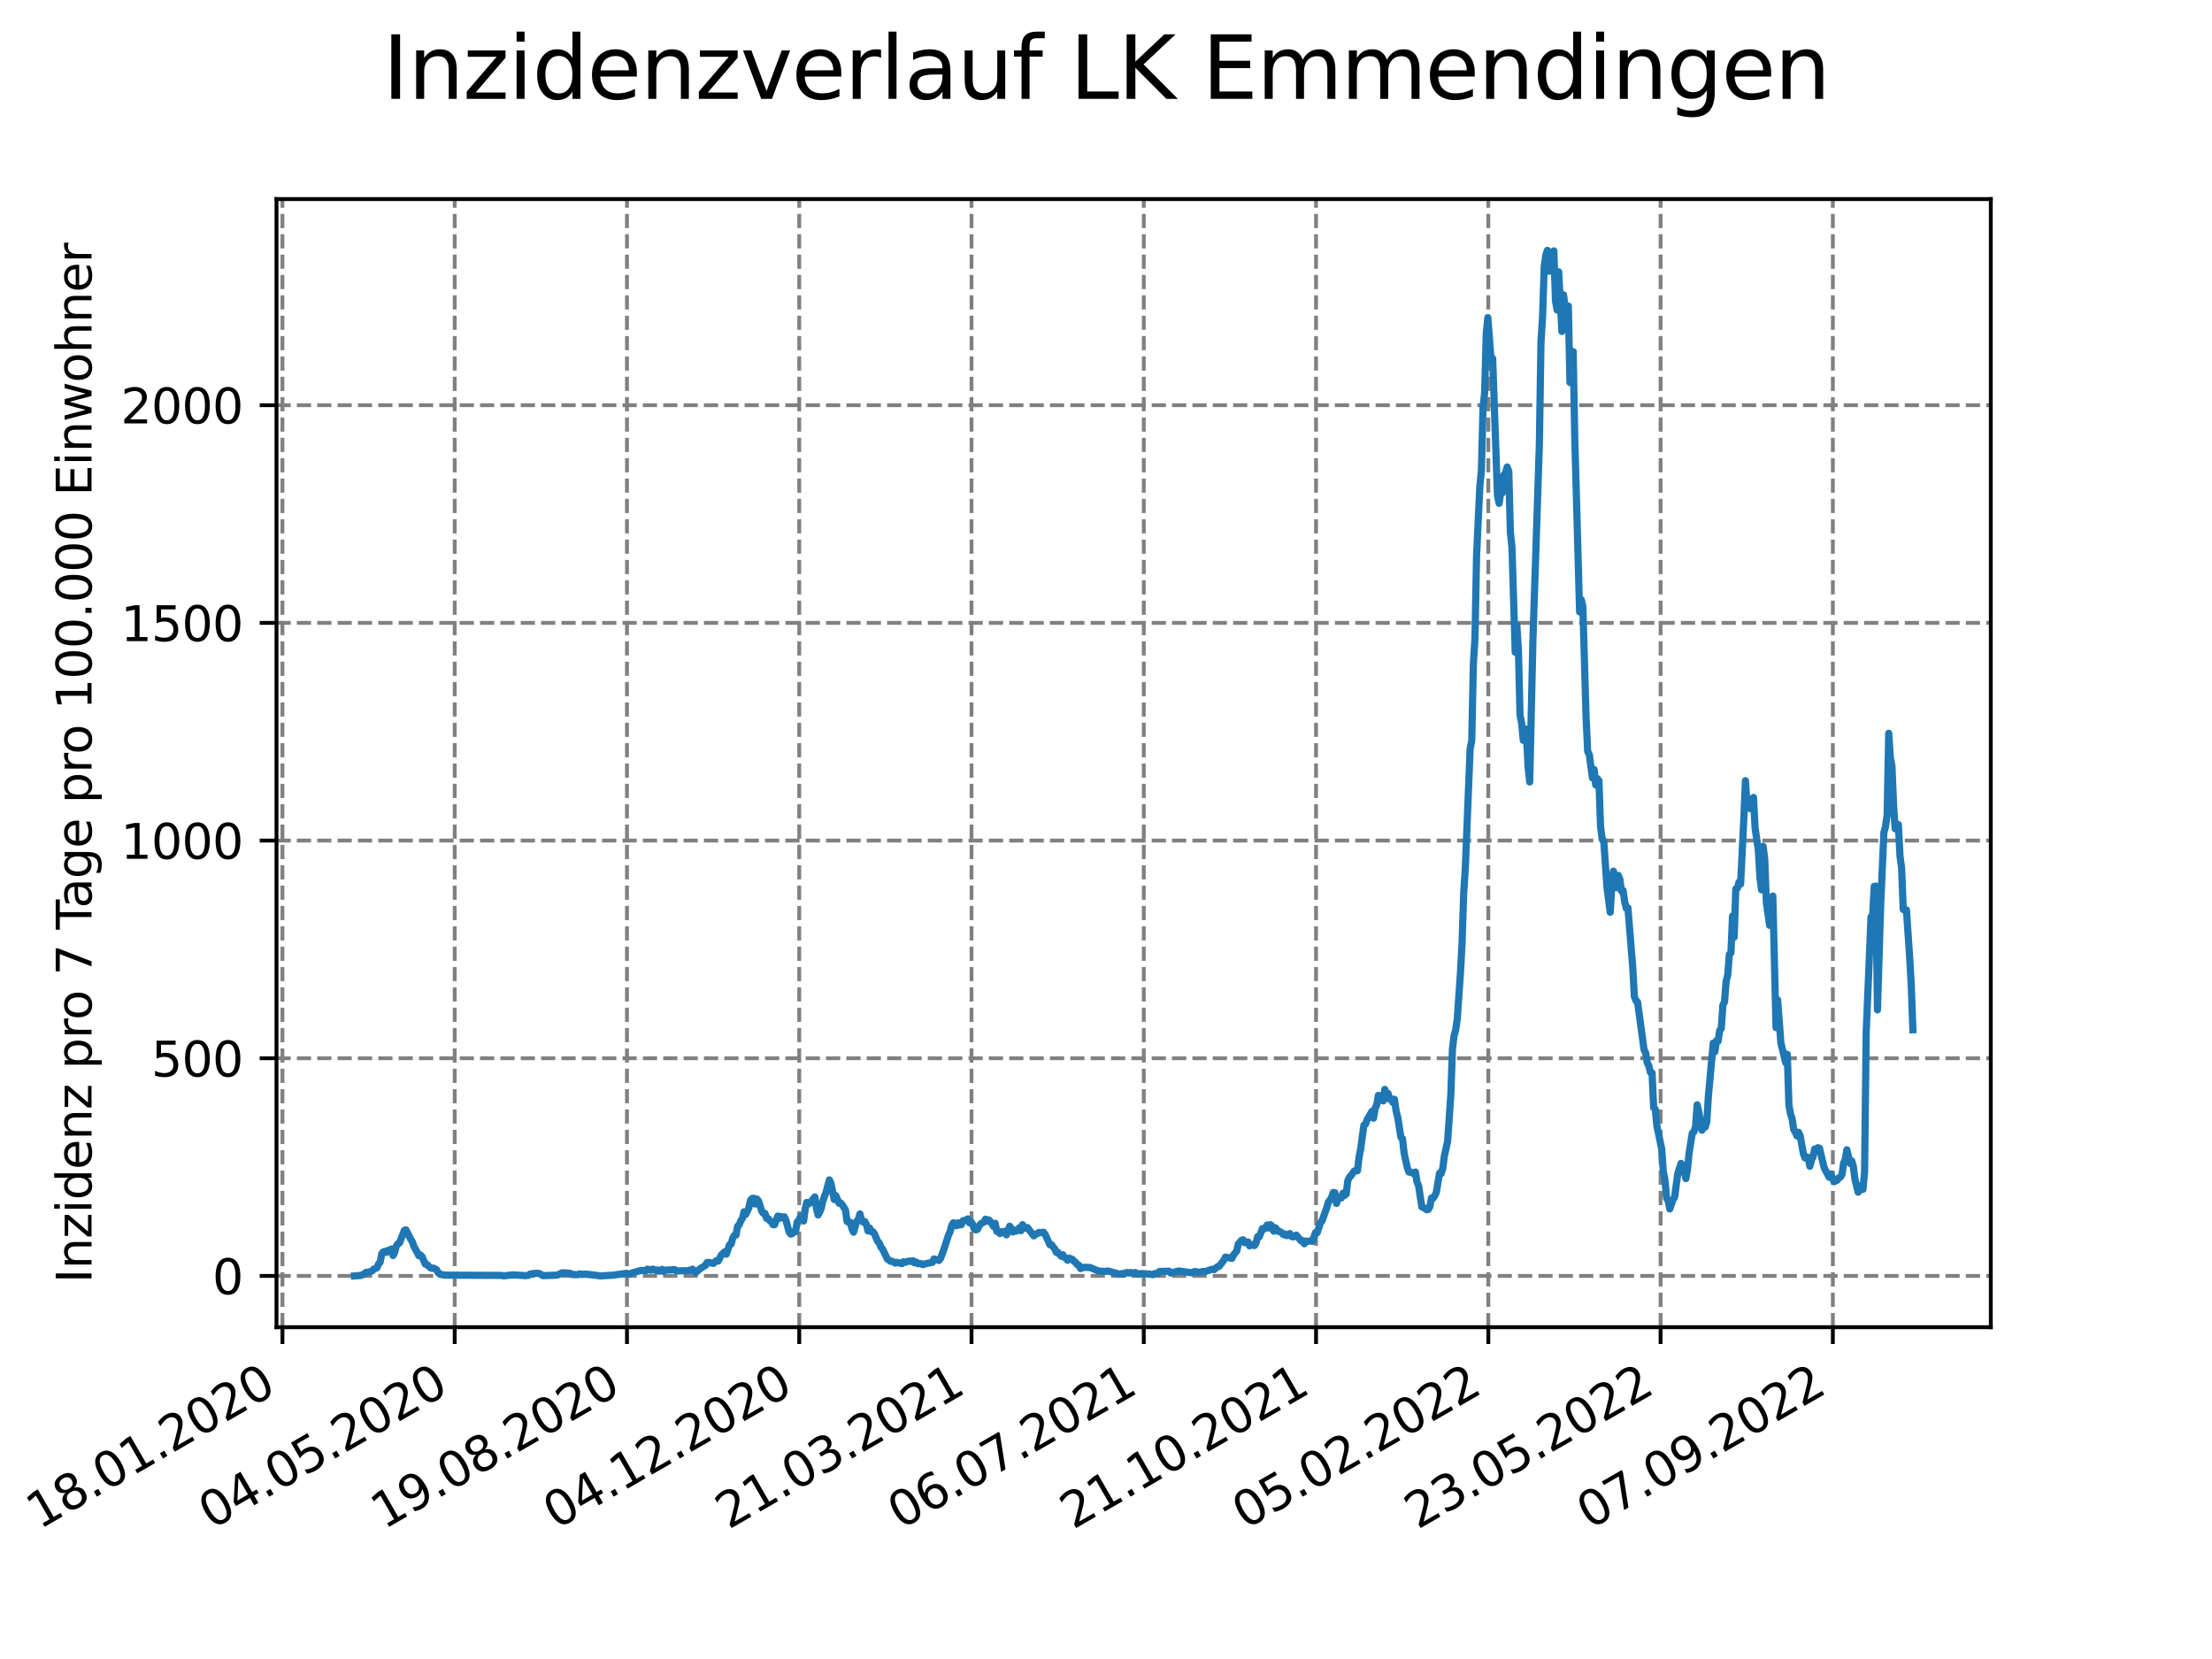 <?xml version="1.0" encoding="utf-8" standalone="no"?>
<!DOCTYPE svg PUBLIC "-//W3C//DTD SVG 1.1//EN"
  "http://www.w3.org/Graphics/SVG/1.1/DTD/svg11.dtd">
<svg xmlns:xlink="http://www.w3.org/1999/xlink" width="460.8pt" height="345.6pt" viewBox="0 0 460.8 345.6" xmlns="http://www.w3.org/2000/svg" version="1.1">
 <defs>
  <style type="text/css">*{stroke-linejoin: round; stroke-linecap: butt}</style>
 </defs>
 <g id="figure_1">
  <g id="patch_1">
   <path d="M 0 345.6 
L 460.8 345.6 
L 460.8 0 
L 0 0 
z
" style="fill: #ffffff"/>
  </g>
  <g id="axes_1">
   <g id="patch_2">
    <path d="M 57.6 276.48 
L 414.72 276.48 
L 414.72 41.472 
L 57.6 41.472 
z
" style="fill: #ffffff"/>
   </g>
   <g id="matplotlib.axis_1">
    <g id="xtick_1">
     <g id="line2d_1">
      <path d="M 58.838 276.48 
L 58.838 41.472 
" clip-path="url(#p9eadc39059)" style="fill: none; stroke-dasharray: 2.96,1.28; stroke-dashoffset: 0; stroke: #808080; stroke-width: 0.8"/>
     </g>
     <g id="line2d_2">
      <defs>
       <path id="md95547716d" d="M 0 0 
L 0 3.5 
" style="stroke: #000000; stroke-width: 0.8"/>
      </defs>
      <g>
       <use xlink:href="#md95547716d" x="58.838" y="276.48" style="stroke: #000000; stroke-width: 0.8"/>
      </g>
     </g>
     <g id="text_1">
      <!-- 18.01.2020 -->
      <g transform="translate(8.213 318.689) rotate(-30) scale(0.1 -0.1)">
       <defs>
        <path id="DejaVuSans-31" d="M 794 531 
L 1825 531 
L 1825 4091 
L 703 3866 
L 703 4441 
L 1819 4666 
L 2450 4666 
L 2450 531 
L 3481 531 
L 3481 0 
L 794 0 
L 794 531 
z
" transform="scale(0.016)"/>
        <path id="DejaVuSans-38" d="M 2034 2216 
Q 1584 2216 1326 1975 
Q 1069 1734 1069 1313 
Q 1069 891 1326 650 
Q 1584 409 2034 409 
Q 2484 409 2743 651 
Q 3003 894 3003 1313 
Q 3003 1734 2745 1975 
Q 2488 2216 2034 2216 
z
M 1403 2484 
Q 997 2584 770 2862 
Q 544 3141 544 3541 
Q 544 4100 942 4425 
Q 1341 4750 2034 4750 
Q 2731 4750 3128 4425 
Q 3525 4100 3525 3541 
Q 3525 3141 3298 2862 
Q 3072 2584 2669 2484 
Q 3125 2378 3379 2068 
Q 3634 1759 3634 1313 
Q 3634 634 3220 271 
Q 2806 -91 2034 -91 
Q 1263 -91 848 271 
Q 434 634 434 1313 
Q 434 1759 690 2068 
Q 947 2378 1403 2484 
z
M 1172 3481 
Q 1172 3119 1398 2916 
Q 1625 2713 2034 2713 
Q 2441 2713 2670 2916 
Q 2900 3119 2900 3481 
Q 2900 3844 2670 4047 
Q 2441 4250 2034 4250 
Q 1625 4250 1398 4047 
Q 1172 3844 1172 3481 
z
" transform="scale(0.016)"/>
        <path id="DejaVuSans-2e" d="M 684 794 
L 1344 794 
L 1344 0 
L 684 0 
L 684 794 
z
" transform="scale(0.016)"/>
        <path id="DejaVuSans-30" d="M 2034 4250 
Q 1547 4250 1301 3770 
Q 1056 3291 1056 2328 
Q 1056 1369 1301 889 
Q 1547 409 2034 409 
Q 2525 409 2770 889 
Q 3016 1369 3016 2328 
Q 3016 3291 2770 3770 
Q 2525 4250 2034 4250 
z
M 2034 4750 
Q 2819 4750 3233 4129 
Q 3647 3509 3647 2328 
Q 3647 1150 3233 529 
Q 2819 -91 2034 -91 
Q 1250 -91 836 529 
Q 422 1150 422 2328 
Q 422 3509 836 4129 
Q 1250 4750 2034 4750 
z
" transform="scale(0.016)"/>
        <path id="DejaVuSans-32" d="M 1228 531 
L 3431 531 
L 3431 0 
L 469 0 
L 469 531 
Q 828 903 1448 1529 
Q 2069 2156 2228 2338 
Q 2531 2678 2651 2914 
Q 2772 3150 2772 3378 
Q 2772 3750 2511 3984 
Q 2250 4219 1831 4219 
Q 1534 4219 1204 4116 
Q 875 4013 500 3803 
L 500 4441 
Q 881 4594 1212 4672 
Q 1544 4750 1819 4750 
Q 2544 4750 2975 4387 
Q 3406 4025 3406 3419 
Q 3406 3131 3298 2873 
Q 3191 2616 2906 2266 
Q 2828 2175 2409 1742 
Q 1991 1309 1228 531 
z
" transform="scale(0.016)"/>
       </defs>
       <use xlink:href="#DejaVuSans-31"/>
       <use xlink:href="#DejaVuSans-38" x="63.623"/>
       <use xlink:href="#DejaVuSans-2e" x="127.246"/>
       <use xlink:href="#DejaVuSans-30" x="159.033"/>
       <use xlink:href="#DejaVuSans-31" x="222.656"/>
       <use xlink:href="#DejaVuSans-2e" x="286.279"/>
       <use xlink:href="#DejaVuSans-32" x="318.066"/>
       <use xlink:href="#DejaVuSans-30" x="381.689"/>
       <use xlink:href="#DejaVuSans-32" x="445.312"/>
       <use xlink:href="#DejaVuSans-30" x="508.936"/>
      </g>
     </g>
    </g>
    <g id="xtick_2">
     <g id="line2d_3">
      <path d="M 94.725 276.48 
L 94.725 41.472 
" clip-path="url(#p9eadc39059)" style="fill: none; stroke-dasharray: 2.96,1.28; stroke-dashoffset: 0; stroke: #808080; stroke-width: 0.8"/>
     </g>
     <g id="line2d_4">
      <g>
       <use xlink:href="#md95547716d" x="94.725" y="276.48" style="stroke: #000000; stroke-width: 0.8"/>
      </g>
     </g>
     <g id="text_2">
      <!-- 04.05.2020 -->
      <g transform="translate(44.099 318.689) rotate(-30) scale(0.1 -0.1)">
       <defs>
        <path id="DejaVuSans-34" d="M 2419 4116 
L 825 1625 
L 2419 1625 
L 2419 4116 
z
M 2253 4666 
L 3047 4666 
L 3047 1625 
L 3713 1625 
L 3713 1100 
L 3047 1100 
L 3047 0 
L 2419 0 
L 2419 1100 
L 313 1100 
L 313 1709 
L 2253 4666 
z
" transform="scale(0.016)"/>
        <path id="DejaVuSans-35" d="M 691 4666 
L 3169 4666 
L 3169 4134 
L 1269 4134 
L 1269 2991 
Q 1406 3038 1543 3061 
Q 1681 3084 1819 3084 
Q 2600 3084 3056 2656 
Q 3513 2228 3513 1497 
Q 3513 744 3044 326 
Q 2575 -91 1722 -91 
Q 1428 -91 1123 -41 
Q 819 9 494 109 
L 494 744 
Q 775 591 1075 516 
Q 1375 441 1709 441 
Q 2250 441 2565 725 
Q 2881 1009 2881 1497 
Q 2881 1984 2565 2268 
Q 2250 2553 1709 2553 
Q 1456 2553 1204 2497 
Q 953 2441 691 2322 
L 691 4666 
z
" transform="scale(0.016)"/>
       </defs>
       <use xlink:href="#DejaVuSans-30"/>
       <use xlink:href="#DejaVuSans-34" x="63.623"/>
       <use xlink:href="#DejaVuSans-2e" x="127.246"/>
       <use xlink:href="#DejaVuSans-30" x="159.033"/>
       <use xlink:href="#DejaVuSans-35" x="222.656"/>
       <use xlink:href="#DejaVuSans-2e" x="286.279"/>
       <use xlink:href="#DejaVuSans-32" x="318.066"/>
       <use xlink:href="#DejaVuSans-30" x="381.689"/>
       <use xlink:href="#DejaVuSans-32" x="445.312"/>
       <use xlink:href="#DejaVuSans-30" x="508.936"/>
      </g>
     </g>
    </g>
    <g id="xtick_3">
     <g id="line2d_5">
      <path d="M 130.611 276.48 
L 130.611 41.472 
" clip-path="url(#p9eadc39059)" style="fill: none; stroke-dasharray: 2.96,1.28; stroke-dashoffset: 0; stroke: #808080; stroke-width: 0.8"/>
     </g>
     <g id="line2d_6">
      <g>
       <use xlink:href="#md95547716d" x="130.611" y="276.48" style="stroke: #000000; stroke-width: 0.8"/>
      </g>
     </g>
     <g id="text_3">
      <!-- 19.08.2020 -->
      <g transform="translate(79.986 318.689) rotate(-30) scale(0.1 -0.1)">
       <defs>
        <path id="DejaVuSans-39" d="M 703 97 
L 703 672 
Q 941 559 1184 500 
Q 1428 441 1663 441 
Q 2288 441 2617 861 
Q 2947 1281 2994 2138 
Q 2813 1869 2534 1725 
Q 2256 1581 1919 1581 
Q 1219 1581 811 2004 
Q 403 2428 403 3163 
Q 403 3881 828 4315 
Q 1253 4750 1959 4750 
Q 2769 4750 3195 4129 
Q 3622 3509 3622 2328 
Q 3622 1225 3098 567 
Q 2575 -91 1691 -91 
Q 1453 -91 1209 -44 
Q 966 3 703 97 
z
M 1959 2075 
Q 2384 2075 2632 2365 
Q 2881 2656 2881 3163 
Q 2881 3666 2632 3958 
Q 2384 4250 1959 4250 
Q 1534 4250 1286 3958 
Q 1038 3666 1038 3163 
Q 1038 2656 1286 2365 
Q 1534 2075 1959 2075 
z
" transform="scale(0.016)"/>
       </defs>
       <use xlink:href="#DejaVuSans-31"/>
       <use xlink:href="#DejaVuSans-39" x="63.623"/>
       <use xlink:href="#DejaVuSans-2e" x="127.246"/>
       <use xlink:href="#DejaVuSans-30" x="159.033"/>
       <use xlink:href="#DejaVuSans-38" x="222.656"/>
       <use xlink:href="#DejaVuSans-2e" x="286.279"/>
       <use xlink:href="#DejaVuSans-32" x="318.066"/>
       <use xlink:href="#DejaVuSans-30" x="381.689"/>
       <use xlink:href="#DejaVuSans-32" x="445.312"/>
       <use xlink:href="#DejaVuSans-30" x="508.936"/>
      </g>
     </g>
    </g>
    <g id="xtick_4">
     <g id="line2d_7">
      <path d="M 166.497 276.48 
L 166.497 41.472 
" clip-path="url(#p9eadc39059)" style="fill: none; stroke-dasharray: 2.96,1.28; stroke-dashoffset: 0; stroke: #808080; stroke-width: 0.8"/>
     </g>
     <g id="line2d_8">
      <g>
       <use xlink:href="#md95547716d" x="166.497" y="276.48" style="stroke: #000000; stroke-width: 0.8"/>
      </g>
     </g>
     <g id="text_4">
      <!-- 04.12.2020 -->
      <g transform="translate(115.872 318.689) rotate(-30) scale(0.1 -0.1)">
       <use xlink:href="#DejaVuSans-30"/>
       <use xlink:href="#DejaVuSans-34" x="63.623"/>
       <use xlink:href="#DejaVuSans-2e" x="127.246"/>
       <use xlink:href="#DejaVuSans-31" x="159.033"/>
       <use xlink:href="#DejaVuSans-32" x="222.656"/>
       <use xlink:href="#DejaVuSans-2e" x="286.279"/>
       <use xlink:href="#DejaVuSans-32" x="318.066"/>
       <use xlink:href="#DejaVuSans-30" x="381.689"/>
       <use xlink:href="#DejaVuSans-32" x="445.312"/>
       <use xlink:href="#DejaVuSans-30" x="508.936"/>
      </g>
     </g>
    </g>
    <g id="xtick_5">
     <g id="line2d_9">
      <path d="M 202.384 276.48 
L 202.384 41.472 
" clip-path="url(#p9eadc39059)" style="fill: none; stroke-dasharray: 2.96,1.28; stroke-dashoffset: 0; stroke: #808080; stroke-width: 0.8"/>
     </g>
     <g id="line2d_10">
      <g>
       <use xlink:href="#md95547716d" x="202.384" y="276.48" style="stroke: #000000; stroke-width: 0.8"/>
      </g>
     </g>
     <g id="text_5">
      <!-- 21.03.2021 -->
      <g transform="translate(151.759 318.689) rotate(-30) scale(0.1 -0.1)">
       <defs>
        <path id="DejaVuSans-33" d="M 2597 2516 
Q 3050 2419 3304 2112 
Q 3559 1806 3559 1356 
Q 3559 666 3084 287 
Q 2609 -91 1734 -91 
Q 1441 -91 1130 -33 
Q 819 25 488 141 
L 488 750 
Q 750 597 1062 519 
Q 1375 441 1716 441 
Q 2309 441 2620 675 
Q 2931 909 2931 1356 
Q 2931 1769 2642 2001 
Q 2353 2234 1838 2234 
L 1294 2234 
L 1294 2753 
L 1863 2753 
Q 2328 2753 2575 2939 
Q 2822 3125 2822 3475 
Q 2822 3834 2567 4026 
Q 2313 4219 1838 4219 
Q 1578 4219 1281 4162 
Q 984 4106 628 3988 
L 628 4550 
Q 988 4650 1302 4700 
Q 1616 4750 1894 4750 
Q 2613 4750 3031 4423 
Q 3450 4097 3450 3541 
Q 3450 3153 3228 2886 
Q 3006 2619 2597 2516 
z
" transform="scale(0.016)"/>
       </defs>
       <use xlink:href="#DejaVuSans-32"/>
       <use xlink:href="#DejaVuSans-31" x="63.623"/>
       <use xlink:href="#DejaVuSans-2e" x="127.246"/>
       <use xlink:href="#DejaVuSans-30" x="159.033"/>
       <use xlink:href="#DejaVuSans-33" x="222.656"/>
       <use xlink:href="#DejaVuSans-2e" x="286.279"/>
       <use xlink:href="#DejaVuSans-32" x="318.066"/>
       <use xlink:href="#DejaVuSans-30" x="381.689"/>
       <use xlink:href="#DejaVuSans-32" x="445.312"/>
       <use xlink:href="#DejaVuSans-31" x="508.936"/>
      </g>
     </g>
    </g>
    <g id="xtick_6">
     <g id="line2d_11">
      <path d="M 238.27 276.48 
L 238.27 41.472 
" clip-path="url(#p9eadc39059)" style="fill: none; stroke-dasharray: 2.96,1.28; stroke-dashoffset: 0; stroke: #808080; stroke-width: 0.8"/>
     </g>
     <g id="line2d_12">
      <g>
       <use xlink:href="#md95547716d" x="238.27" y="276.48" style="stroke: #000000; stroke-width: 0.8"/>
      </g>
     </g>
     <g id="text_6">
      <!-- 06.07.2021 -->
      <g transform="translate(187.645 318.689) rotate(-30) scale(0.1 -0.1)">
       <defs>
        <path id="DejaVuSans-36" d="M 2113 2584 
Q 1688 2584 1439 2293 
Q 1191 2003 1191 1497 
Q 1191 994 1439 701 
Q 1688 409 2113 409 
Q 2538 409 2786 701 
Q 3034 994 3034 1497 
Q 3034 2003 2786 2293 
Q 2538 2584 2113 2584 
z
M 3366 4563 
L 3366 3988 
Q 3128 4100 2886 4159 
Q 2644 4219 2406 4219 
Q 1781 4219 1451 3797 
Q 1122 3375 1075 2522 
Q 1259 2794 1537 2939 
Q 1816 3084 2150 3084 
Q 2853 3084 3261 2657 
Q 3669 2231 3669 1497 
Q 3669 778 3244 343 
Q 2819 -91 2113 -91 
Q 1303 -91 875 529 
Q 447 1150 447 2328 
Q 447 3434 972 4092 
Q 1497 4750 2381 4750 
Q 2619 4750 2861 4703 
Q 3103 4656 3366 4563 
z
" transform="scale(0.016)"/>
        <path id="DejaVuSans-37" d="M 525 4666 
L 3525 4666 
L 3525 4397 
L 1831 0 
L 1172 0 
L 2766 4134 
L 525 4134 
L 525 4666 
z
" transform="scale(0.016)"/>
       </defs>
       <use xlink:href="#DejaVuSans-30"/>
       <use xlink:href="#DejaVuSans-36" x="63.623"/>
       <use xlink:href="#DejaVuSans-2e" x="127.246"/>
       <use xlink:href="#DejaVuSans-30" x="159.033"/>
       <use xlink:href="#DejaVuSans-37" x="222.656"/>
       <use xlink:href="#DejaVuSans-2e" x="286.279"/>
       <use xlink:href="#DejaVuSans-32" x="318.066"/>
       <use xlink:href="#DejaVuSans-30" x="381.689"/>
       <use xlink:href="#DejaVuSans-32" x="445.312"/>
       <use xlink:href="#DejaVuSans-31" x="508.936"/>
      </g>
     </g>
    </g>
    <g id="xtick_7">
     <g id="line2d_13">
      <path d="M 274.157 276.48 
L 274.157 41.472 
" clip-path="url(#p9eadc39059)" style="fill: none; stroke-dasharray: 2.96,1.28; stroke-dashoffset: 0; stroke: #808080; stroke-width: 0.8"/>
     </g>
     <g id="line2d_14">
      <g>
       <use xlink:href="#md95547716d" x="274.157" y="276.48" style="stroke: #000000; stroke-width: 0.8"/>
      </g>
     </g>
     <g id="text_7">
      <!-- 21.10.2021 -->
      <g transform="translate(223.531 318.689) rotate(-30) scale(0.1 -0.1)">
       <use xlink:href="#DejaVuSans-32"/>
       <use xlink:href="#DejaVuSans-31" x="63.623"/>
       <use xlink:href="#DejaVuSans-2e" x="127.246"/>
       <use xlink:href="#DejaVuSans-31" x="159.033"/>
       <use xlink:href="#DejaVuSans-30" x="222.656"/>
       <use xlink:href="#DejaVuSans-2e" x="286.279"/>
       <use xlink:href="#DejaVuSans-32" x="318.066"/>
       <use xlink:href="#DejaVuSans-30" x="381.689"/>
       <use xlink:href="#DejaVuSans-32" x="445.312"/>
       <use xlink:href="#DejaVuSans-31" x="508.936"/>
      </g>
     </g>
    </g>
    <g id="xtick_8">
     <g id="line2d_15">
      <path d="M 310.043 276.48 
L 310.043 41.472 
" clip-path="url(#p9eadc39059)" style="fill: none; stroke-dasharray: 2.96,1.28; stroke-dashoffset: 0; stroke: #808080; stroke-width: 0.8"/>
     </g>
     <g id="line2d_16">
      <g>
       <use xlink:href="#md95547716d" x="310.043" y="276.48" style="stroke: #000000; stroke-width: 0.8"/>
      </g>
     </g>
     <g id="text_8">
      <!-- 05.02.2022 -->
      <g transform="translate(259.418 318.689) rotate(-30) scale(0.1 -0.1)">
       <use xlink:href="#DejaVuSans-30"/>
       <use xlink:href="#DejaVuSans-35" x="63.623"/>
       <use xlink:href="#DejaVuSans-2e" x="127.246"/>
       <use xlink:href="#DejaVuSans-30" x="159.033"/>
       <use xlink:href="#DejaVuSans-32" x="222.656"/>
       <use xlink:href="#DejaVuSans-2e" x="286.279"/>
       <use xlink:href="#DejaVuSans-32" x="318.066"/>
       <use xlink:href="#DejaVuSans-30" x="381.689"/>
       <use xlink:href="#DejaVuSans-32" x="445.312"/>
       <use xlink:href="#DejaVuSans-32" x="508.936"/>
      </g>
     </g>
    </g>
    <g id="xtick_9">
     <g id="line2d_17">
      <path d="M 345.929 276.48 
L 345.929 41.472 
" clip-path="url(#p9eadc39059)" style="fill: none; stroke-dasharray: 2.96,1.28; stroke-dashoffset: 0; stroke: #808080; stroke-width: 0.8"/>
     </g>
     <g id="line2d_18">
      <g>
       <use xlink:href="#md95547716d" x="345.929" y="276.48" style="stroke: #000000; stroke-width: 0.8"/>
      </g>
     </g>
     <g id="text_9">
      <!-- 23.05.2022 -->
      <g transform="translate(295.304 318.689) rotate(-30) scale(0.1 -0.1)">
       <use xlink:href="#DejaVuSans-32"/>
       <use xlink:href="#DejaVuSans-33" x="63.623"/>
       <use xlink:href="#DejaVuSans-2e" x="127.246"/>
       <use xlink:href="#DejaVuSans-30" x="159.033"/>
       <use xlink:href="#DejaVuSans-35" x="222.656"/>
       <use xlink:href="#DejaVuSans-2e" x="286.279"/>
       <use xlink:href="#DejaVuSans-32" x="318.066"/>
       <use xlink:href="#DejaVuSans-30" x="381.689"/>
       <use xlink:href="#DejaVuSans-32" x="445.312"/>
       <use xlink:href="#DejaVuSans-32" x="508.936"/>
      </g>
     </g>
    </g>
    <g id="xtick_10">
     <g id="line2d_19">
      <path d="M 381.816 276.48 
L 381.816 41.472 
" clip-path="url(#p9eadc39059)" style="fill: none; stroke-dasharray: 2.96,1.28; stroke-dashoffset: 0; stroke: #808080; stroke-width: 0.8"/>
     </g>
     <g id="line2d_20">
      <g>
       <use xlink:href="#md95547716d" x="381.816" y="276.48" style="stroke: #000000; stroke-width: 0.8"/>
      </g>
     </g>
     <g id="text_10">
      <!-- 07.09.2022 -->
      <g transform="translate(331.191 318.689) rotate(-30) scale(0.1 -0.1)">
       <use xlink:href="#DejaVuSans-30"/>
       <use xlink:href="#DejaVuSans-37" x="63.623"/>
       <use xlink:href="#DejaVuSans-2e" x="127.246"/>
       <use xlink:href="#DejaVuSans-30" x="159.033"/>
       <use xlink:href="#DejaVuSans-39" x="222.656"/>
       <use xlink:href="#DejaVuSans-2e" x="286.279"/>
       <use xlink:href="#DejaVuSans-32" x="318.066"/>
       <use xlink:href="#DejaVuSans-30" x="381.689"/>
       <use xlink:href="#DejaVuSans-32" x="445.312"/>
       <use xlink:href="#DejaVuSans-32" x="508.936"/>
      </g>
     </g>
    </g>
   </g>
   <g id="matplotlib.axis_2">
    <g id="ytick_1">
     <g id="line2d_21">
      <path d="M 57.6 265.798 
L 414.72 265.798 
" clip-path="url(#p9eadc39059)" style="fill: none; stroke-dasharray: 2.96,1.28; stroke-dashoffset: 0; stroke: #808080; stroke-width: 0.8"/>
     </g>
     <g id="line2d_22">
      <defs>
       <path id="m1125d6b252" d="M 0 0 
L -3.5 0 
" style="stroke: #000000; stroke-width: 0.8"/>
      </defs>
      <g>
       <use xlink:href="#m1125d6b252" x="57.6" y="265.798" style="stroke: #000000; stroke-width: 0.8"/>
      </g>
     </g>
     <g id="text_11">
      <!-- 0 -->
      <g transform="translate(44.237 269.597) scale(0.1 -0.1)">
       <use xlink:href="#DejaVuSans-30"/>
      </g>
     </g>
    </g>
    <g id="ytick_2">
     <g id="line2d_23">
      <path d="M 57.6 220.451 
L 414.72 220.451 
" clip-path="url(#p9eadc39059)" style="fill: none; stroke-dasharray: 2.96,1.28; stroke-dashoffset: 0; stroke: #808080; stroke-width: 0.8"/>
     </g>
     <g id="line2d_24">
      <g>
       <use xlink:href="#m1125d6b252" x="57.6" y="220.451" style="stroke: #000000; stroke-width: 0.8"/>
      </g>
     </g>
     <g id="text_12">
      <!-- 500 -->
      <g transform="translate(31.512 224.25) scale(0.1 -0.1)">
       <use xlink:href="#DejaVuSans-35"/>
       <use xlink:href="#DejaVuSans-30" x="63.623"/>
       <use xlink:href="#DejaVuSans-30" x="127.246"/>
      </g>
     </g>
    </g>
    <g id="ytick_3">
     <g id="line2d_25">
      <path d="M 57.6 175.104 
L 414.72 175.104 
" clip-path="url(#p9eadc39059)" style="fill: none; stroke-dasharray: 2.96,1.28; stroke-dashoffset: 0; stroke: #808080; stroke-width: 0.8"/>
     </g>
     <g id="line2d_26">
      <g>
       <use xlink:href="#m1125d6b252" x="57.6" y="175.104" style="stroke: #000000; stroke-width: 0.8"/>
      </g>
     </g>
     <g id="text_13">
      <!-- 1000 -->
      <g transform="translate(25.15 178.903) scale(0.1 -0.1)">
       <use xlink:href="#DejaVuSans-31"/>
       <use xlink:href="#DejaVuSans-30" x="63.623"/>
       <use xlink:href="#DejaVuSans-30" x="127.246"/>
       <use xlink:href="#DejaVuSans-30" x="190.869"/>
      </g>
     </g>
    </g>
    <g id="ytick_4">
     <g id="line2d_27">
      <path d="M 57.6 129.757 
L 414.72 129.757 
" clip-path="url(#p9eadc39059)" style="fill: none; stroke-dasharray: 2.96,1.28; stroke-dashoffset: 0; stroke: #808080; stroke-width: 0.8"/>
     </g>
     <g id="line2d_28">
      <g>
       <use xlink:href="#m1125d6b252" x="57.6" y="129.757" style="stroke: #000000; stroke-width: 0.8"/>
      </g>
     </g>
     <g id="text_14">
      <!-- 1500 -->
      <g transform="translate(25.15 133.556) scale(0.1 -0.1)">
       <use xlink:href="#DejaVuSans-31"/>
       <use xlink:href="#DejaVuSans-35" x="63.623"/>
       <use xlink:href="#DejaVuSans-30" x="127.246"/>
       <use xlink:href="#DejaVuSans-30" x="190.869"/>
      </g>
     </g>
    </g>
    <g id="ytick_5">
     <g id="line2d_29">
      <path d="M 57.6 84.41 
L 414.72 84.41 
" clip-path="url(#p9eadc39059)" style="fill: none; stroke-dasharray: 2.96,1.28; stroke-dashoffset: 0; stroke: #808080; stroke-width: 0.8"/>
     </g>
     <g id="line2d_30">
      <g>
       <use xlink:href="#m1125d6b252" x="57.6" y="84.41" style="stroke: #000000; stroke-width: 0.8"/>
      </g>
     </g>
     <g id="text_15">
      <!-- 2000 -->
      <g transform="translate(25.15 88.209) scale(0.1 -0.1)">
       <use xlink:href="#DejaVuSans-32"/>
       <use xlink:href="#DejaVuSans-30" x="63.623"/>
       <use xlink:href="#DejaVuSans-30" x="127.246"/>
       <use xlink:href="#DejaVuSans-30" x="190.869"/>
      </g>
     </g>
    </g>
    <g id="text_16">
     <!-- Inzidenz pro 7 Tage pro 100.000 Einwohner -->
     <g transform="translate(19.07 267.301) rotate(-90) scale(0.1 -0.1)">
      <defs>
       <path id="DejaVuSans-49" d="M 628 4666 
L 1259 4666 
L 1259 0 
L 628 0 
L 628 4666 
z
" transform="scale(0.016)"/>
       <path id="DejaVuSans-6e" d="M 3513 2113 
L 3513 0 
L 2938 0 
L 2938 2094 
Q 2938 2591 2744 2837 
Q 2550 3084 2163 3084 
Q 1697 3084 1428 2787 
Q 1159 2491 1159 1978 
L 1159 0 
L 581 0 
L 581 3500 
L 1159 3500 
L 1159 2956 
Q 1366 3272 1645 3428 
Q 1925 3584 2291 3584 
Q 2894 3584 3203 3211 
Q 3513 2838 3513 2113 
z
" transform="scale(0.016)"/>
       <path id="DejaVuSans-7a" d="M 353 3500 
L 3084 3500 
L 3084 2975 
L 922 459 
L 3084 459 
L 3084 0 
L 275 0 
L 275 525 
L 2438 3041 
L 353 3041 
L 353 3500 
z
" transform="scale(0.016)"/>
       <path id="DejaVuSans-69" d="M 603 3500 
L 1178 3500 
L 1178 0 
L 603 0 
L 603 3500 
z
M 603 4863 
L 1178 4863 
L 1178 4134 
L 603 4134 
L 603 4863 
z
" transform="scale(0.016)"/>
       <path id="DejaVuSans-64" d="M 2906 2969 
L 2906 4863 
L 3481 4863 
L 3481 0 
L 2906 0 
L 2906 525 
Q 2725 213 2448 61 
Q 2172 -91 1784 -91 
Q 1150 -91 751 415 
Q 353 922 353 1747 
Q 353 2572 751 3078 
Q 1150 3584 1784 3584 
Q 2172 3584 2448 3432 
Q 2725 3281 2906 2969 
z
M 947 1747 
Q 947 1113 1208 752 
Q 1469 391 1925 391 
Q 2381 391 2643 752 
Q 2906 1113 2906 1747 
Q 2906 2381 2643 2742 
Q 2381 3103 1925 3103 
Q 1469 3103 1208 2742 
Q 947 2381 947 1747 
z
" transform="scale(0.016)"/>
       <path id="DejaVuSans-65" d="M 3597 1894 
L 3597 1613 
L 953 1613 
Q 991 1019 1311 708 
Q 1631 397 2203 397 
Q 2534 397 2845 478 
Q 3156 559 3463 722 
L 3463 178 
Q 3153 47 2828 -22 
Q 2503 -91 2169 -91 
Q 1331 -91 842 396 
Q 353 884 353 1716 
Q 353 2575 817 3079 
Q 1281 3584 2069 3584 
Q 2775 3584 3186 3129 
Q 3597 2675 3597 1894 
z
M 3022 2063 
Q 3016 2534 2758 2815 
Q 2500 3097 2075 3097 
Q 1594 3097 1305 2825 
Q 1016 2553 972 2059 
L 3022 2063 
z
" transform="scale(0.016)"/>
       <path id="DejaVuSans-20" transform="scale(0.016)"/>
       <path id="DejaVuSans-70" d="M 1159 525 
L 1159 -1331 
L 581 -1331 
L 581 3500 
L 1159 3500 
L 1159 2969 
Q 1341 3281 1617 3432 
Q 1894 3584 2278 3584 
Q 2916 3584 3314 3078 
Q 3713 2572 3713 1747 
Q 3713 922 3314 415 
Q 2916 -91 2278 -91 
Q 1894 -91 1617 61 
Q 1341 213 1159 525 
z
M 3116 1747 
Q 3116 2381 2855 2742 
Q 2594 3103 2138 3103 
Q 1681 3103 1420 2742 
Q 1159 2381 1159 1747 
Q 1159 1113 1420 752 
Q 1681 391 2138 391 
Q 2594 391 2855 752 
Q 3116 1113 3116 1747 
z
" transform="scale(0.016)"/>
       <path id="DejaVuSans-72" d="M 2631 2963 
Q 2534 3019 2420 3045 
Q 2306 3072 2169 3072 
Q 1681 3072 1420 2755 
Q 1159 2438 1159 1844 
L 1159 0 
L 581 0 
L 581 3500 
L 1159 3500 
L 1159 2956 
Q 1341 3275 1631 3429 
Q 1922 3584 2338 3584 
Q 2397 3584 2469 3576 
Q 2541 3569 2628 3553 
L 2631 2963 
z
" transform="scale(0.016)"/>
       <path id="DejaVuSans-6f" d="M 1959 3097 
Q 1497 3097 1228 2736 
Q 959 2375 959 1747 
Q 959 1119 1226 758 
Q 1494 397 1959 397 
Q 2419 397 2687 759 
Q 2956 1122 2956 1747 
Q 2956 2369 2687 2733 
Q 2419 3097 1959 3097 
z
M 1959 3584 
Q 2709 3584 3137 3096 
Q 3566 2609 3566 1747 
Q 3566 888 3137 398 
Q 2709 -91 1959 -91 
Q 1206 -91 779 398 
Q 353 888 353 1747 
Q 353 2609 779 3096 
Q 1206 3584 1959 3584 
z
" transform="scale(0.016)"/>
       <path id="DejaVuSans-54" d="M -19 4666 
L 3928 4666 
L 3928 4134 
L 2272 4134 
L 2272 0 
L 1638 0 
L 1638 4134 
L -19 4134 
L -19 4666 
z
" transform="scale(0.016)"/>
       <path id="DejaVuSans-61" d="M 2194 1759 
Q 1497 1759 1228 1600 
Q 959 1441 959 1056 
Q 959 750 1161 570 
Q 1363 391 1709 391 
Q 2188 391 2477 730 
Q 2766 1069 2766 1631 
L 2766 1759 
L 2194 1759 
z
M 3341 1997 
L 3341 0 
L 2766 0 
L 2766 531 
Q 2569 213 2275 61 
Q 1981 -91 1556 -91 
Q 1019 -91 701 211 
Q 384 513 384 1019 
Q 384 1609 779 1909 
Q 1175 2209 1959 2209 
L 2766 2209 
L 2766 2266 
Q 2766 2663 2505 2880 
Q 2244 3097 1772 3097 
Q 1472 3097 1187 3025 
Q 903 2953 641 2809 
L 641 3341 
Q 956 3463 1253 3523 
Q 1550 3584 1831 3584 
Q 2591 3584 2966 3190 
Q 3341 2797 3341 1997 
z
" transform="scale(0.016)"/>
       <path id="DejaVuSans-67" d="M 2906 1791 
Q 2906 2416 2648 2759 
Q 2391 3103 1925 3103 
Q 1463 3103 1205 2759 
Q 947 2416 947 1791 
Q 947 1169 1205 825 
Q 1463 481 1925 481 
Q 2391 481 2648 825 
Q 2906 1169 2906 1791 
z
M 3481 434 
Q 3481 -459 3084 -895 
Q 2688 -1331 1869 -1331 
Q 1566 -1331 1297 -1286 
Q 1028 -1241 775 -1147 
L 775 -588 
Q 1028 -725 1275 -790 
Q 1522 -856 1778 -856 
Q 2344 -856 2625 -561 
Q 2906 -266 2906 331 
L 2906 616 
Q 2728 306 2450 153 
Q 2172 0 1784 0 
Q 1141 0 747 490 
Q 353 981 353 1791 
Q 353 2603 747 3093 
Q 1141 3584 1784 3584 
Q 2172 3584 2450 3431 
Q 2728 3278 2906 2969 
L 2906 3500 
L 3481 3500 
L 3481 434 
z
" transform="scale(0.016)"/>
       <path id="DejaVuSans-45" d="M 628 4666 
L 3578 4666 
L 3578 4134 
L 1259 4134 
L 1259 2753 
L 3481 2753 
L 3481 2222 
L 1259 2222 
L 1259 531 
L 3634 531 
L 3634 0 
L 628 0 
L 628 4666 
z
" transform="scale(0.016)"/>
       <path id="DejaVuSans-77" d="M 269 3500 
L 844 3500 
L 1563 769 
L 2278 3500 
L 2956 3500 
L 3675 769 
L 4391 3500 
L 4966 3500 
L 4050 0 
L 3372 0 
L 2619 2869 
L 1863 0 
L 1184 0 
L 269 3500 
z
" transform="scale(0.016)"/>
       <path id="DejaVuSans-68" d="M 3513 2113 
L 3513 0 
L 2938 0 
L 2938 2094 
Q 2938 2591 2744 2837 
Q 2550 3084 2163 3084 
Q 1697 3084 1428 2787 
Q 1159 2491 1159 1978 
L 1159 0 
L 581 0 
L 581 4863 
L 1159 4863 
L 1159 2956 
Q 1366 3272 1645 3428 
Q 1925 3584 2291 3584 
Q 2894 3584 3203 3211 
Q 3513 2838 3513 2113 
z
" transform="scale(0.016)"/>
      </defs>
      <use xlink:href="#DejaVuSans-49"/>
      <use xlink:href="#DejaVuSans-6e" x="29.492"/>
      <use xlink:href="#DejaVuSans-7a" x="92.871"/>
      <use xlink:href="#DejaVuSans-69" x="145.361"/>
      <use xlink:href="#DejaVuSans-64" x="173.145"/>
      <use xlink:href="#DejaVuSans-65" x="236.621"/>
      <use xlink:href="#DejaVuSans-6e" x="298.145"/>
      <use xlink:href="#DejaVuSans-7a" x="361.523"/>
      <use xlink:href="#DejaVuSans-20" x="414.014"/>
      <use xlink:href="#DejaVuSans-70" x="445.801"/>
      <use xlink:href="#DejaVuSans-72" x="509.277"/>
      <use xlink:href="#DejaVuSans-6f" x="548.141"/>
      <use xlink:href="#DejaVuSans-20" x="609.322"/>
      <use xlink:href="#DejaVuSans-37" x="641.109"/>
      <use xlink:href="#DejaVuSans-20" x="704.732"/>
      <use xlink:href="#DejaVuSans-54" x="736.52"/>
      <use xlink:href="#DejaVuSans-61" x="781.104"/>
      <use xlink:href="#DejaVuSans-67" x="842.383"/>
      <use xlink:href="#DejaVuSans-65" x="905.859"/>
      <use xlink:href="#DejaVuSans-20" x="967.383"/>
      <use xlink:href="#DejaVuSans-70" x="999.17"/>
      <use xlink:href="#DejaVuSans-72" x="1062.646"/>
      <use xlink:href="#DejaVuSans-6f" x="1101.51"/>
      <use xlink:href="#DejaVuSans-20" x="1162.691"/>
      <use xlink:href="#DejaVuSans-31" x="1194.479"/>
      <use xlink:href="#DejaVuSans-30" x="1258.102"/>
      <use xlink:href="#DejaVuSans-30" x="1321.725"/>
      <use xlink:href="#DejaVuSans-2e" x="1385.348"/>
      <use xlink:href="#DejaVuSans-30" x="1417.135"/>
      <use xlink:href="#DejaVuSans-30" x="1480.758"/>
      <use xlink:href="#DejaVuSans-30" x="1544.381"/>
      <use xlink:href="#DejaVuSans-20" x="1608.004"/>
      <use xlink:href="#DejaVuSans-45" x="1639.791"/>
      <use xlink:href="#DejaVuSans-69" x="1702.975"/>
      <use xlink:href="#DejaVuSans-6e" x="1730.758"/>
      <use xlink:href="#DejaVuSans-77" x="1794.137"/>
      <use xlink:href="#DejaVuSans-6f" x="1875.924"/>
      <use xlink:href="#DejaVuSans-68" x="1937.105"/>
      <use xlink:href="#DejaVuSans-6e" x="2000.484"/>
      <use xlink:href="#DejaVuSans-65" x="2063.863"/>
      <use xlink:href="#DejaVuSans-72" x="2125.387"/>
     </g>
    </g>
   </g>
   <g id="line2d_31">
    <path d="M 73.833 265.798 
L 75.174 265.689 
L 75.845 265.416 
L 76.18 265.089 
L 76.851 264.98 
L 77.522 264.762 
L 77.857 264.381 
L 78.528 264.108 
L 78.864 263.291 
L 79.199 262.909 
L 79.534 261.165 
L 79.87 260.784 
L 80.205 260.675 
L 80.54 260.893 
L 80.876 260.457 
L 81.211 260.675 
L 81.547 260.184 
L 81.882 261.547 
L 82.217 260.893 
L 82.553 259.585 
L 82.888 259.094 
L 83.224 258.931 
L 84.23 256.315 
L 84.565 256.206 
L 85.571 258.168 
L 85.907 258.713 
L 86.242 259.694 
L 86.913 260.893 
L 87.248 261.601 
L 87.584 261.438 
L 87.919 261.765 
L 88.59 263.345 
L 88.925 263.4 
L 89.596 264.054 
L 89.931 264.217 
L 90.267 264.163 
L 90.937 264.49 
L 91.273 265.089 
L 91.608 265.416 
L 92.614 265.634 
L 104.353 265.689 
L 105.024 265.798 
L 105.694 265.689 
L 107.036 265.58 
L 108.713 265.689 
L 109.384 265.743 
L 110.055 265.689 
L 110.39 265.416 
L 111.061 265.307 
L 111.731 265.253 
L 112.402 265.307 
L 113.073 265.743 
L 116.091 265.634 
L 117.098 265.144 
L 118.104 265.198 
L 118.775 265.253 
L 119.11 265.471 
L 120.116 265.525 
L 120.452 265.525 
L 120.787 265.362 
L 121.122 265.471 
L 122.128 265.416 
L 125.147 265.798 
L 126.824 265.689 
L 127.83 265.634 
L 128.501 265.525 
L 130.513 265.253 
L 130.849 265.416 
L 133.532 264.653 
L 134.538 264.708 
L 134.873 264.381 
L 135.544 264.599 
L 135.879 264.381 
L 136.215 264.435 
L 136.55 264.653 
L 136.885 264.544 
L 137.221 264.817 
L 137.556 264.762 
L 137.892 264.435 
L 138.227 264.871 
L 138.562 264.599 
L 140.575 264.49 
L 140.91 264.762 
L 143.258 264.708 
L 143.593 264.599 
L 143.929 264.653 
L 144.264 264.381 
L 144.935 265.089 
L 145.941 264.217 
L 146.947 263.618 
L 147.282 263.018 
L 147.618 262.964 
L 148.624 263.182 
L 149.295 262.582 
L 149.63 262.691 
L 150.301 261.383 
L 150.972 260.784 
L 151.307 261.274 
L 151.978 259.312 
L 152.313 259.149 
L 152.649 257.895 
L 152.984 257.35 
L 153.319 257.296 
L 153.655 255.443 
L 153.99 255.17 
L 154.326 254.298 
L 154.661 253.808 
L 154.996 252.445 
L 155.332 252.99 
L 156.003 251.628 
L 156.338 250.047 
L 156.673 249.666 
L 157.009 249.611 
L 157.344 250.81 
L 157.679 249.775 
L 158.015 250.211 
L 158.686 252.282 
L 159.021 252.772 
L 159.356 252.772 
L 159.692 253.808 
L 160.027 253.862 
L 160.363 254.298 
L 160.698 254.516 
L 161.033 255.116 
L 161.369 255.116 
L 162.039 253.317 
L 162.375 253.808 
L 162.71 253.426 
L 163.046 253.699 
L 163.381 253.481 
L 163.716 254.189 
L 164.387 256.642 
L 164.723 257.078 
L 165.058 256.969 
L 165.393 256.533 
L 165.729 256.587 
L 166.064 254.571 
L 166.4 254.244 
L 166.735 253.481 
L 167.07 253.481 
L 167.406 254.353 
L 167.741 251.791 
L 168.076 250.483 
L 168.412 250.81 
L 168.747 250.592 
L 169.753 249.339 
L 170.089 251.737 
L 170.424 253.099 
L 170.76 252.5 
L 171.095 251.628 
L 171.43 250.156 
L 172.101 248.303 
L 172.772 245.796 
L 173.107 246.504 
L 173.778 249.884 
L 174.113 249.066 
L 174.784 250.647 
L 175.12 250.592 
L 175.455 250.974 
L 176.126 252.064 
L 176.461 254.462 
L 176.797 254.625 
L 177.132 254.625 
L 177.467 255.933 
L 177.803 256.696 
L 178.473 254.407 
L 178.809 254.026 
L 179.144 252.881 
L 179.48 254.244 
L 179.815 254.571 
L 180.15 254.462 
L 180.486 255.116 
L 180.821 256.424 
L 181.157 255.824 
L 181.492 256.587 
L 181.827 256.587 
L 182.163 257.023 
L 182.833 258.604 
L 183.169 258.931 
L 183.504 259.803 
L 183.84 260.184 
L 184.846 262.255 
L 185.517 262.746 
L 185.852 262.746 
L 186.523 263.127 
L 186.858 262.964 
L 187.864 263.236 
L 188.2 262.855 
L 188.535 262.964 
L 189.206 262.746 
L 189.541 262.691 
L 189.877 262.8 
L 190.212 262.637 
L 190.547 263.073 
L 190.883 262.909 
L 191.218 263.236 
L 191.889 263.236 
L 192.224 263.454 
L 192.895 263.236 
L 194.237 262.964 
L 194.572 262.255 
L 194.907 262.419 
L 195.243 262.419 
L 195.578 262.582 
L 195.914 262.201 
L 196.584 260.402 
L 197.591 257.296 
L 197.926 256.587 
L 198.261 255.279 
L 198.597 254.734 
L 198.932 254.843 
L 199.267 255.334 
L 199.603 254.734 
L 199.938 255.17 
L 200.274 255.116 
L 200.609 254.298 
L 201.28 254.135 
L 201.615 253.917 
L 201.951 254.734 
L 202.286 254.516 
L 202.621 255.007 
L 202.957 255.988 
L 203.292 256.206 
L 203.627 256.097 
L 203.963 255.388 
L 204.298 254.952 
L 204.969 254.571 
L 205.304 253.971 
L 205.64 254.407 
L 205.975 254.135 
L 206.311 254.462 
L 206.981 255.497 
L 207.317 254.843 
L 207.652 256.533 
L 207.987 256.478 
L 208.323 256.969 
L 208.658 256.587 
L 208.994 256.642 
L 209.329 256.478 
L 209.664 257.241 
L 210.335 255.443 
L 210.671 255.933 
L 211.006 256.642 
L 211.341 256.26 
L 211.677 256.478 
L 212.012 256.206 
L 212.348 255.77 
L 212.683 256.369 
L 213.018 255.116 
L 213.354 255.824 
L 213.689 255.879 
L 214.024 255.715 
L 215.366 257.459 
L 215.701 257.132 
L 216.037 257.023 
L 216.372 256.751 
L 217.043 256.751 
L 217.378 256.696 
L 217.714 257.132 
L 218.72 259.312 
L 219.055 259.312 
L 219.726 260.184 
L 220.061 260.893 
L 220.397 260.893 
L 221.068 261.71 
L 221.403 261.383 
L 221.738 261.928 
L 222.074 262.146 
L 222.409 262.528 
L 222.745 262.092 
L 223.415 262.364 
L 223.751 262.8 
L 224.086 262.964 
L 224.421 263.454 
L 224.757 263.563 
L 225.092 264.272 
L 225.763 263.999 
L 227.105 264.054 
L 228.781 264.762 
L 230.123 264.871 
L 230.794 264.762 
L 233.142 265.416 
L 233.812 265.307 
L 234.148 265.416 
L 234.483 265.144 
L 234.818 265.089 
L 235.154 265.198 
L 235.489 265.089 
L 235.825 265.198 
L 236.495 265.089 
L 236.831 265.362 
L 237.837 265.307 
L 239.514 265.416 
L 240.185 265.525 
L 240.52 265.307 
L 241.191 265.253 
L 241.526 264.871 
L 243.539 264.817 
L 243.874 265.198 
L 245.551 264.762 
L 248.234 265.144 
L 248.905 264.871 
L 249.575 265.035 
L 250.246 264.98 
L 250.582 264.871 
L 250.917 264.926 
L 252.594 264.381 
L 252.929 264.49 
L 253.6 263.89 
L 253.936 263.836 
L 254.942 262.528 
L 255.277 261.874 
L 256.619 262.146 
L 256.954 261.438 
L 257.625 260.62 
L 257.96 259.149 
L 258.631 258.386 
L 258.966 258.277 
L 259.302 258.876 
L 259.972 258.713 
L 260.308 259.53 
L 260.979 259.258 
L 261.314 259.476 
L 261.649 258.985 
L 261.985 257.623 
L 262.32 257.677 
L 262.991 255.933 
L 263.326 256.042 
L 263.997 255.17 
L 264.333 255.824 
L 264.668 255.116 
L 265.003 255.443 
L 265.339 256.478 
L 265.674 255.77 
L 266.345 256.533 
L 266.68 256.587 
L 267.016 256.805 
L 267.351 257.187 
L 267.686 257.078 
L 268.022 257.405 
L 268.693 256.969 
L 269.028 257.568 
L 269.363 257.677 
L 270.034 257.296 
L 271.04 258.495 
L 271.376 258.44 
L 271.711 259.094 
L 272.046 258.549 
L 272.382 258.604 
L 273.053 258.495 
L 273.388 258.604 
L 274.059 256.751 
L 274.394 256.805 
L 275.065 254.734 
L 275.4 254.353 
L 276.406 251.519 
L 276.742 250.374 
L 277.077 249.993 
L 277.413 249.393 
L 277.748 248.412 
L 278.083 248.467 
L 278.419 250.701 
L 278.754 249.557 
L 279.425 249.557 
L 279.76 248.576 
L 280.096 249.012 
L 280.431 248.739 
L 280.766 245.959 
L 281.102 245.251 
L 281.437 244.924 
L 282.108 243.943 
L 282.779 243.888 
L 283.114 241.054 
L 283.45 239.365 
L 284.12 234.405 
L 284.456 234.187 
L 284.791 233.261 
L 285.797 231.517 
L 286.133 232.934 
L 286.468 230.863 
L 286.803 230.209 
L 287.139 228.192 
L 287.474 228.301 
L 287.81 228.247 
L 288.145 229.337 
L 288.48 226.939 
L 288.816 228.792 
L 289.151 227.756 
L 289.487 228.955 
L 289.822 228.901 
L 290.157 229.664 
L 290.493 229.01 
L 290.828 231.408 
L 291.163 232.716 
L 291.834 236.912 
L 292.17 237.239 
L 292.505 240.237 
L 293.176 243.289 
L 293.511 244.161 
L 294.182 244.27 
L 294.517 244.542 
L 294.853 244.161 
L 295.188 246.232 
L 295.523 247.049 
L 296.194 251.41 
L 296.865 251.737 
L 297.2 252.009 
L 297.536 251.955 
L 297.871 251.355 
L 298.207 249.557 
L 298.542 249.611 
L 298.877 249.121 
L 299.213 248.358 
L 299.884 244.379 
L 300.219 244.488 
L 300.554 243.398 
L 300.89 240.782 
L 301.56 237.784 
L 302.231 228.138 
L 302.567 218.6 
L 302.902 215.82 
L 303.237 214.567 
L 303.573 212.332 
L 304.244 202.577 
L 304.579 196.364 
L 304.914 186.008 
L 305.25 180.885 
L 306.256 155.978 
L 306.591 154.343 
L 306.927 138.375 
L 307.262 132.979 
L 307.597 115.757 
L 308.268 101.478 
L 308.604 97.935 
L 308.939 84.964 
L 309.274 81.857 
L 309.61 69.54 
L 309.945 66.161 
L 310.616 74.99 
L 310.951 74.663 
L 311.622 93.902 
L 311.957 103.276 
L 312.293 104.857 
L 312.628 102.513 
L 312.964 102.677 
L 313.299 98.97 
L 313.634 98.48 
L 313.97 97.281 
L 314.305 98.207 
L 314.641 110.906 
L 314.976 114.122 
L 315.647 135.868 
L 315.982 130.2 
L 316.317 135.486 
L 316.653 149.057 
L 316.988 150.637 
L 317.324 154.234 
L 317.659 151.782 
L 317.994 153.144 
L 318.33 159.739 
L 318.665 162.9 
L 319.336 133.252 
L 320.678 92.594 
L 321.013 71.23 
L 321.348 65.943 
L 321.684 55.642 
L 322.019 53.135 
L 322.354 52.154 
L 322.69 56.514 
L 323.025 52.754 
L 323.361 54.825 
L 323.696 52.263 
L 324.031 62.618 
L 324.367 64.58 
L 324.702 56.623 
L 325.373 69.049 
L 325.708 61.419 
L 326.379 66.542 
L 326.714 63.763 
L 327.05 79.677 
L 327.385 78.642 
L 327.721 73.246 
L 328.056 91.395 
L 329.062 127.474 
L 329.398 124.913 
L 329.733 126.275 
L 330.404 149.22 
L 330.739 156.523 
L 331.075 157.177 
L 331.745 162.083 
L 332.081 160.284 
L 332.416 163.5 
L 332.751 162.192 
L 333.087 162.628 
L 333.422 172.165 
L 333.758 174.781 
L 334.093 175.163 
L 334.764 184.864 
L 335.435 190.042 
L 335.77 184.537 
L 336.105 181.485 
L 336.776 184.918 
L 337.111 182.357 
L 337.447 183.174 
L 337.782 185.627 
L 338.118 185.518 
L 338.453 187.861 
L 338.788 189.224 
L 339.124 189.115 
L 340.13 201.487 
L 340.465 207.591 
L 340.801 208.463 
L 341.136 208.735 
L 342.478 218.655 
L 342.813 219.309 
L 343.148 221.38 
L 343.484 222.034 
L 343.819 223.396 
L 344.155 223.505 
L 344.49 230.754 
L 344.825 231.081 
L 345.161 234.569 
L 346.167 239.365 
L 346.502 244.161 
L 346.838 245.687 
L 347.173 249.611 
L 347.508 250.102 
L 347.844 251.846 
L 348.515 249.884 
L 348.85 249.393 
L 349.521 244.433 
L 350.192 242.362 
L 350.527 243.452 
L 350.862 243.997 
L 351.198 245.523 
L 351.533 243.561 
L 351.868 240.182 
L 352.539 236.04 
L 352.875 235.768 
L 353.21 234.732 
L 353.545 230.154 
L 353.881 231.626 
L 354.552 235.441 
L 354.887 233.806 
L 355.222 234.787 
L 355.558 233.697 
L 355.893 228.301 
L 356.899 217.292 
L 357.235 219.091 
L 357.57 216.801 
L 357.905 216.91 
L 358.241 214.676 
L 358.576 214.24 
L 358.912 209.335 
L 359.247 208.735 
L 359.582 204.43 
L 359.918 203.122 
L 360.253 198.816 
L 360.589 198.489 
L 360.924 190.805 
L 361.259 195.219 
L 361.595 185.191 
L 361.93 185.027 
L 362.265 183.774 
L 362.601 184.155 
L 363.272 170.476 
L 363.607 162.628 
L 363.942 167.696 
L 364.278 166.988 
L 364.613 168.459 
L 364.949 166.933 
L 365.284 166.116 
L 365.619 172.547 
L 366.29 177.016 
L 366.626 182.847 
L 366.961 185.354 
L 367.296 176.307 
L 367.632 179.087 
L 367.967 188.025 
L 368.638 192.767 
L 368.973 188.57 
L 369.309 186.662 
L 369.979 214.076 
L 370.315 208.299 
L 370.986 217.237 
L 371.992 221.38 
L 372.327 219.636 
L 372.662 230.209 
L 372.998 232.062 
L 373.333 233.043 
L 373.669 235.332 
L 374.004 235.822 
L 374.339 236.64 
L 374.675 235.877 
L 375.01 236.64 
L 375.681 240.346 
L 376.016 241.218 
L 376.352 241 
L 376.687 241.109 
L 377.023 242.962 
L 377.358 241.654 
L 377.693 241 
L 378.029 239.365 
L 378.364 239.31 
L 378.699 239.092 
L 379.035 239.201 
L 379.706 242.035 
L 380.041 243.343 
L 381.047 245.251 
L 381.383 244.542 
L 382.053 246.177 
L 382.724 245.85 
L 383.059 245.36 
L 383.395 245.196 
L 383.73 244.651 
L 384.066 242.253 
L 384.401 241.545 
L 384.736 239.528 
L 385.407 242.362 
L 385.743 241.817 
L 386.078 242.962 
L 386.413 245.632 
L 387.084 248.358 
L 387.42 247.976 
L 387.755 246.995 
L 388.09 247.758 
L 388.426 244.106 
L 388.761 215.112 
L 389.767 191.023 
L 390.103 190.641 
L 390.438 184.646 
L 390.773 184.591 
L 391.109 210.37 
L 391.78 188.516 
L 392.45 173.419 
L 392.786 172.22 
L 393.121 169.767 
L 393.456 152.763 
L 393.792 157.831 
L 394.127 159.576 
L 394.463 167.696 
L 394.798 172.656 
L 395.133 172.71 
L 395.469 171.784 
L 395.804 178.324 
L 396.14 180.831 
L 396.475 189.442 
L 396.81 189.66 
L 397.146 189.551 
L 397.816 199.416 
L 398.152 205.302 
L 398.487 214.512 
L 398.487 214.512 
" clip-path="url(#p9eadc39059)" style="fill: none; stroke: #1f77b4; stroke-width: 1.5; stroke-linecap: square"/>
   </g>
   <g id="patch_3">
    <path d="M 57.6 276.48 
L 57.6 41.472 
" style="fill: none; stroke: #000000; stroke-width: 0.8; stroke-linejoin: miter; stroke-linecap: square"/>
   </g>
   <g id="patch_4">
    <path d="M 414.72 276.48 
L 414.72 41.472 
" style="fill: none; stroke: #000000; stroke-width: 0.8; stroke-linejoin: miter; stroke-linecap: square"/>
   </g>
   <g id="patch_5">
    <path d="M 57.6 276.48 
L 414.72 276.48 
" style="fill: none; stroke: #000000; stroke-width: 0.8; stroke-linejoin: miter; stroke-linecap: square"/>
   </g>
   <g id="patch_6">
    <path d="M 57.6 41.472 
L 414.72 41.472 
" style="fill: none; stroke: #000000; stroke-width: 0.8; stroke-linejoin: miter; stroke-linecap: square"/>
   </g>
  </g>
  <g id="text_17">
   <!-- Inzidenzverlauf LK Emmendingen -->
   <g transform="translate(79.715 20.589) scale(0.18 -0.18)">
    <defs>
     <path id="DejaVuSans-76" d="M 191 3500 
L 800 3500 
L 1894 563 
L 2988 3500 
L 3597 3500 
L 2284 0 
L 1503 0 
L 191 3500 
z
" transform="scale(0.016)"/>
     <path id="DejaVuSans-6c" d="M 603 4863 
L 1178 4863 
L 1178 0 
L 603 0 
L 603 4863 
z
" transform="scale(0.016)"/>
     <path id="DejaVuSans-75" d="M 544 1381 
L 544 3500 
L 1119 3500 
L 1119 1403 
Q 1119 906 1312 657 
Q 1506 409 1894 409 
Q 2359 409 2629 706 
Q 2900 1003 2900 1516 
L 2900 3500 
L 3475 3500 
L 3475 0 
L 2900 0 
L 2900 538 
Q 2691 219 2414 64 
Q 2138 -91 1772 -91 
Q 1169 -91 856 284 
Q 544 659 544 1381 
z
M 1991 3584 
L 1991 3584 
z
" transform="scale(0.016)"/>
     <path id="DejaVuSans-66" d="M 2375 4863 
L 2375 4384 
L 1825 4384 
Q 1516 4384 1395 4259 
Q 1275 4134 1275 3809 
L 1275 3500 
L 2222 3500 
L 2222 3053 
L 1275 3053 
L 1275 0 
L 697 0 
L 697 3053 
L 147 3053 
L 147 3500 
L 697 3500 
L 697 3744 
Q 697 4328 969 4595 
Q 1241 4863 1831 4863 
L 2375 4863 
z
" transform="scale(0.016)"/>
     <path id="DejaVuSans-4c" d="M 628 4666 
L 1259 4666 
L 1259 531 
L 3531 531 
L 3531 0 
L 628 0 
L 628 4666 
z
" transform="scale(0.016)"/>
     <path id="DejaVuSans-4b" d="M 628 4666 
L 1259 4666 
L 1259 2694 
L 3353 4666 
L 4166 4666 
L 1850 2491 
L 4331 0 
L 3500 0 
L 1259 2247 
L 1259 0 
L 628 0 
L 628 4666 
z
" transform="scale(0.016)"/>
     <path id="DejaVuSans-6d" d="M 3328 2828 
Q 3544 3216 3844 3400 
Q 4144 3584 4550 3584 
Q 5097 3584 5394 3201 
Q 5691 2819 5691 2113 
L 5691 0 
L 5113 0 
L 5113 2094 
Q 5113 2597 4934 2840 
Q 4756 3084 4391 3084 
Q 3944 3084 3684 2787 
Q 3425 2491 3425 1978 
L 3425 0 
L 2847 0 
L 2847 2094 
Q 2847 2600 2669 2842 
Q 2491 3084 2119 3084 
Q 1678 3084 1418 2786 
Q 1159 2488 1159 1978 
L 1159 0 
L 581 0 
L 581 3500 
L 1159 3500 
L 1159 2956 
Q 1356 3278 1631 3431 
Q 1906 3584 2284 3584 
Q 2666 3584 2933 3390 
Q 3200 3197 3328 2828 
z
" transform="scale(0.016)"/>
    </defs>
    <use xlink:href="#DejaVuSans-49"/>
    <use xlink:href="#DejaVuSans-6e" x="29.492"/>
    <use xlink:href="#DejaVuSans-7a" x="92.871"/>
    <use xlink:href="#DejaVuSans-69" x="145.361"/>
    <use xlink:href="#DejaVuSans-64" x="173.145"/>
    <use xlink:href="#DejaVuSans-65" x="236.621"/>
    <use xlink:href="#DejaVuSans-6e" x="298.145"/>
    <use xlink:href="#DejaVuSans-7a" x="361.523"/>
    <use xlink:href="#DejaVuSans-76" x="414.014"/>
    <use xlink:href="#DejaVuSans-65" x="473.193"/>
    <use xlink:href="#DejaVuSans-72" x="534.717"/>
    <use xlink:href="#DejaVuSans-6c" x="575.83"/>
    <use xlink:href="#DejaVuSans-61" x="603.613"/>
    <use xlink:href="#DejaVuSans-75" x="664.893"/>
    <use xlink:href="#DejaVuSans-66" x="728.271"/>
    <use xlink:href="#DejaVuSans-20" x="763.477"/>
    <use xlink:href="#DejaVuSans-4c" x="795.264"/>
    <use xlink:href="#DejaVuSans-4b" x="850.977"/>
    <use xlink:href="#DejaVuSans-20" x="916.553"/>
    <use xlink:href="#DejaVuSans-45" x="948.34"/>
    <use xlink:href="#DejaVuSans-6d" x="1011.523"/>
    <use xlink:href="#DejaVuSans-6d" x="1108.936"/>
    <use xlink:href="#DejaVuSans-65" x="1206.348"/>
    <use xlink:href="#DejaVuSans-6e" x="1267.871"/>
    <use xlink:href="#DejaVuSans-64" x="1331.25"/>
    <use xlink:href="#DejaVuSans-69" x="1394.727"/>
    <use xlink:href="#DejaVuSans-6e" x="1422.51"/>
    <use xlink:href="#DejaVuSans-67" x="1485.889"/>
    <use xlink:href="#DejaVuSans-65" x="1549.365"/>
    <use xlink:href="#DejaVuSans-6e" x="1610.889"/>
   </g>
  </g>
 </g>
 <defs>
  <clipPath id="p9eadc39059">
   <rect x="57.6" y="41.472" width="357.12" height="235.008"/>
  </clipPath>
 </defs>
</svg>
